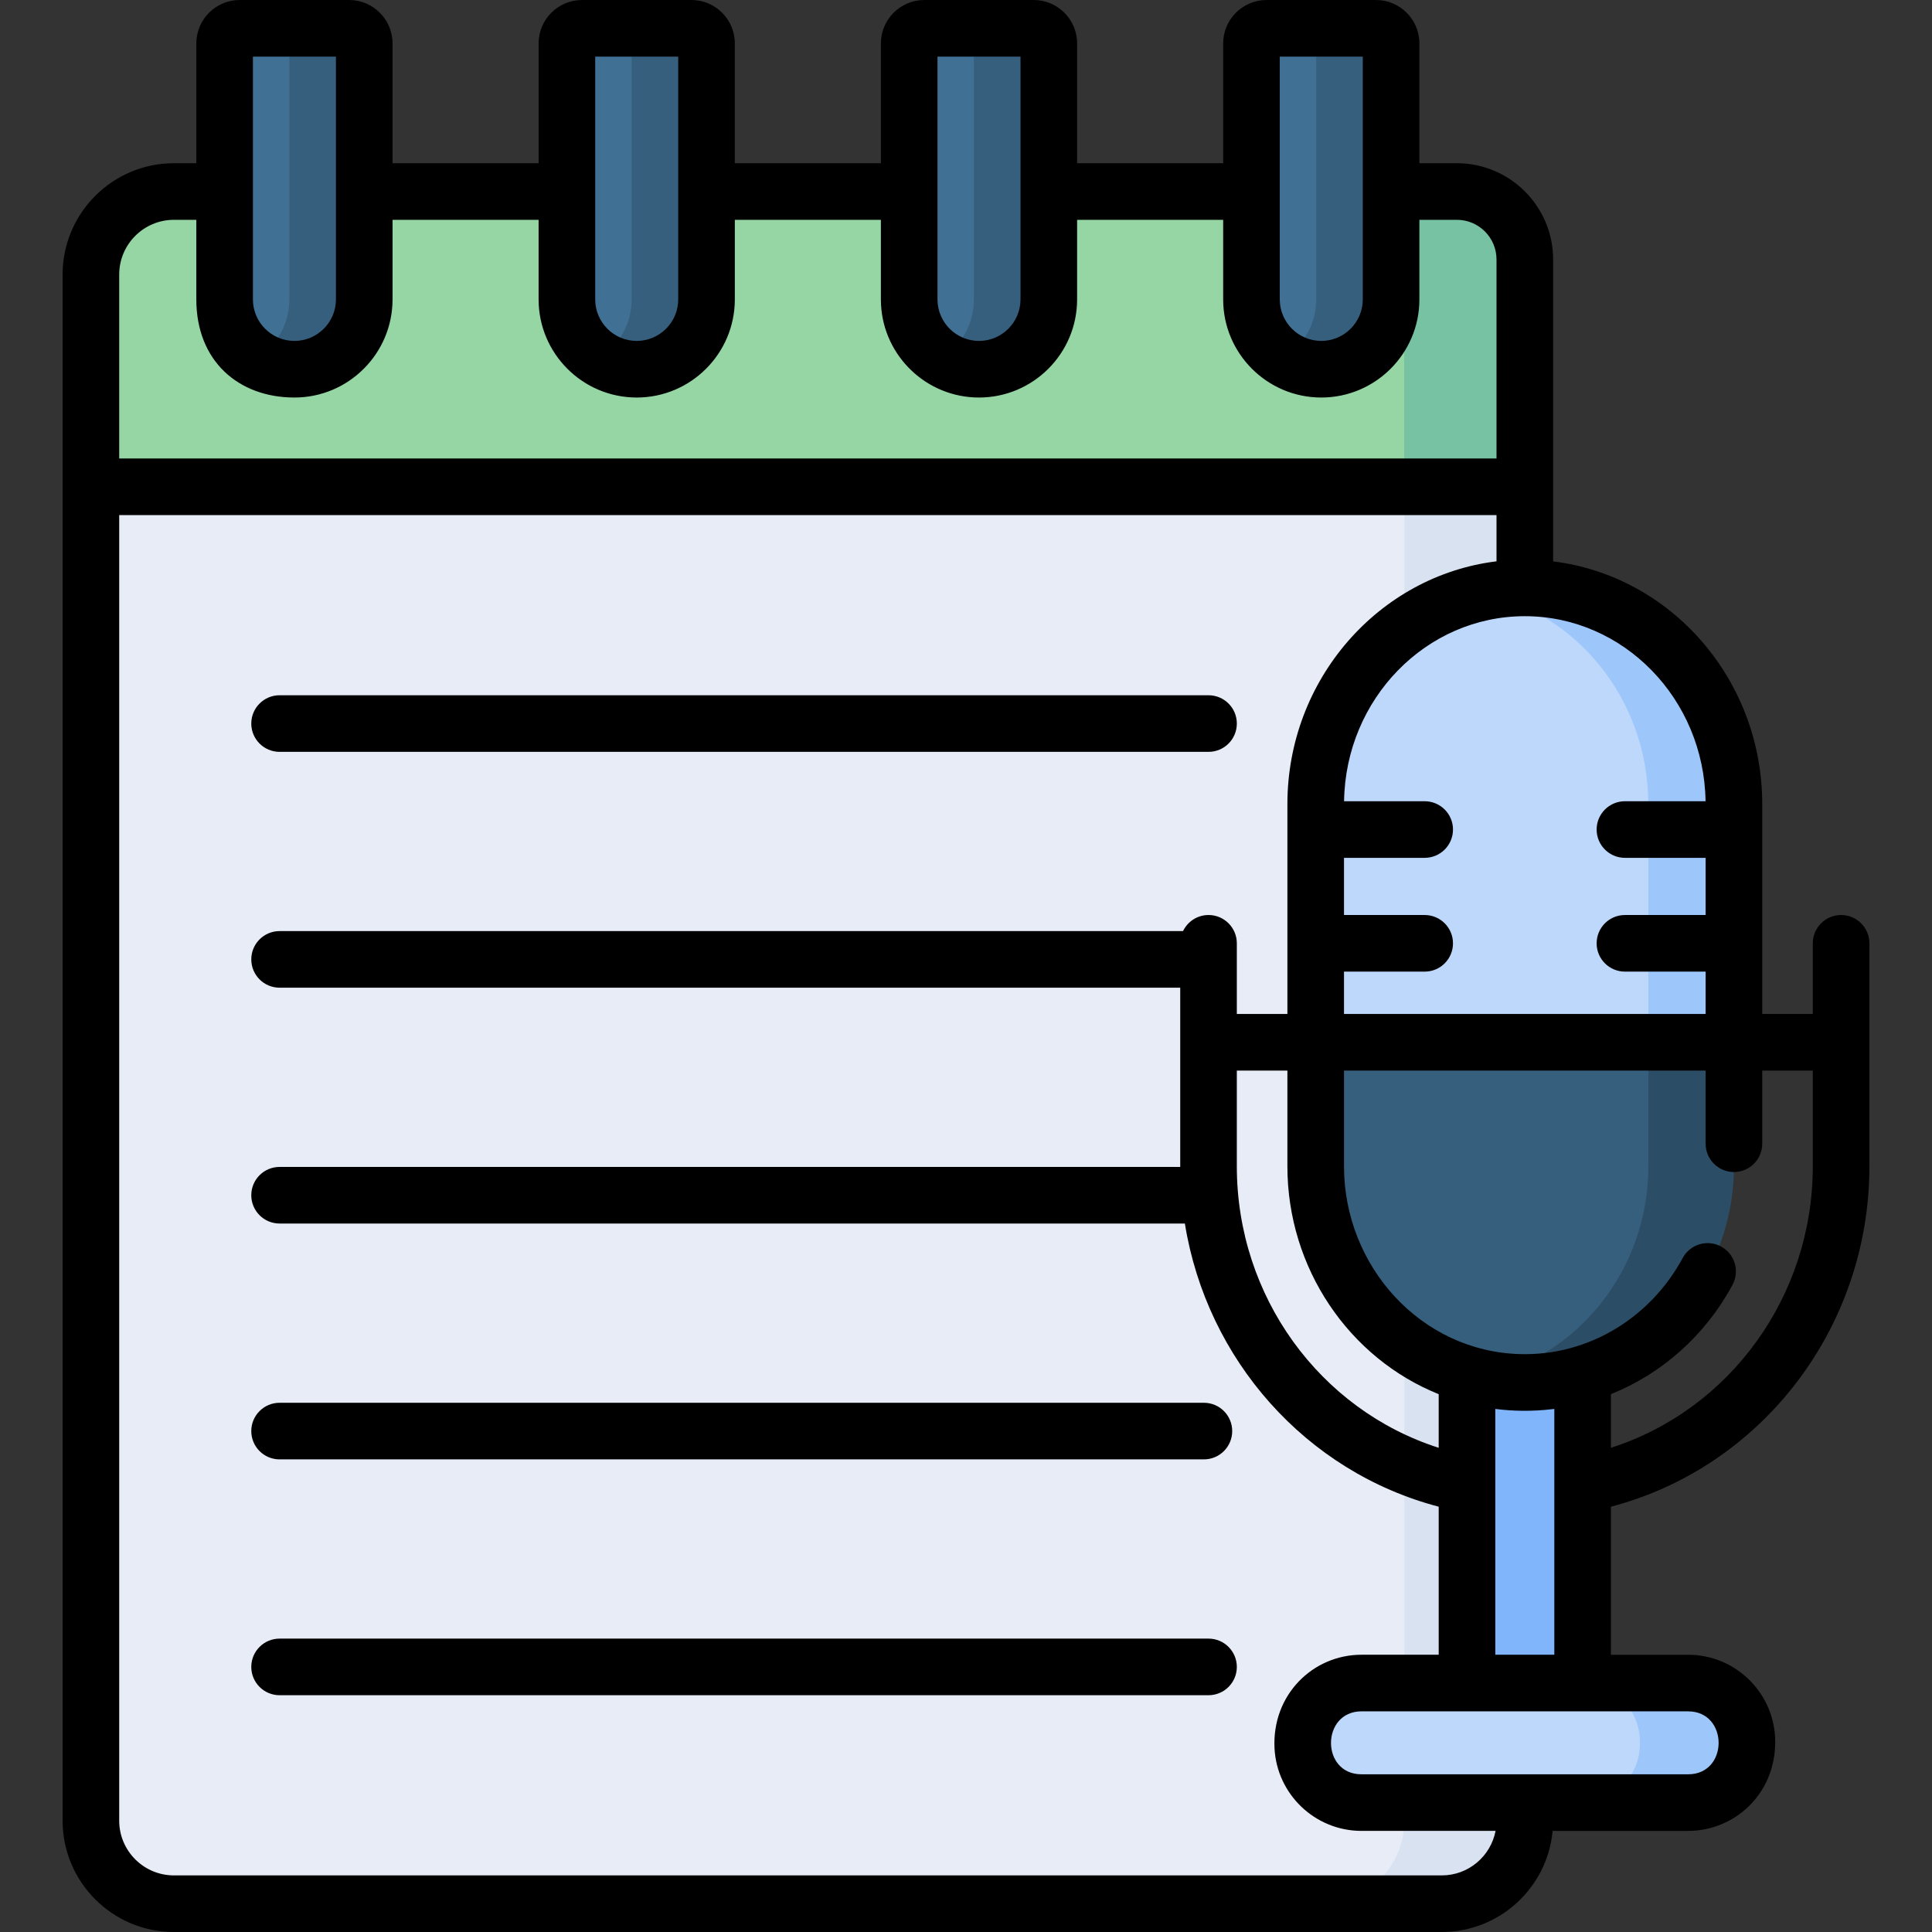 <svg id="Capa_1" enable-background="new 0 0 512 512" height="512" viewBox="0 0 512 512" width="512" xmlns="http://www.w3.org/2000/svg"><rect x="0" y="0" width="512" height="512" fill="#333333" stroke="none"/><g><g><path d="m401.052 482.5v-392.623h-376.961v392.623c0 12.15 9.85 22 22 22h332.961c12.15 0 22-9.85 22-22z" fill="#e7ecf6"/><path d="m372.177 89.877v392.623c0 12.15-9.85 22-22 22h3.568 24.779 3.568c12.15 0 22-9.85 22-22v-392.623c-14.526 0-16.265 0-31.915 0z" fill="#d8e2f1"/><path d="m383.052 50.754h-336.961c-12.15 0-22 9.85-22 22v56.246h376.961v-60.246c0-9.941-8.059-18-18-18z" fill="#95d6a4"/><path d="m419.412 446.024v-81.875c-9.719 2.886-20.288 3.075-30.642 0v81.875z" fill="#80b4fb"/><path d="m459.508 242.488v-15.153l-4.206-7.5 4.187-7.5c-.395-31.292-25.039-56.537-55.398-56.537-30.606 0-55.417 25.653-55.417 57.297l3.628 6.74-3.628 7.5v15.153l3.628 7.5-3.628 7.5v18.724h110.834v-18.724l-4.206-9.738z" fill="#bed8fb"/><path d="m459.489 212.335c-.395-31.292-25.039-56.537-55.398-56.537-3.888 0-7.681.418-11.343 1.206 24.934 5.36 43.72 28.043 44.064 55.331.003.254.019.505.019.76v29.484c0-.062 0 1.104 0 4.78v28.854h22.677c0-15.447 0-24.18 0-28.854 0-3.676 0-4.841 0-4.78 0-4.735 0-13.641 0-29.484 0-.255-.016-.506-.019-.76z" fill="#9dc6fb"/><path d="m402.673 366.348c29.949-.78 54-26.107 54-57.26v-32.876h-107.999v32.876c0 31.153 24.051 56.48 53.999 57.26z" fill="#365e7d"/><path d="m436.83 276.212v32.876c0 27.626-18.911 50.681-44.078 56.092 34.482 7.413 66.755-19.793 66.755-56.092v-32.876z" fill="#2b4d66"/><path d="m460.115 462.127v-.524c0-8.604-6.975-15.579-15.579-15.579h-83.726c-8.604 0-15.579 6.975-15.579 15.579v.524c0 8.604 6.975 15.579 15.579 15.579h83.726c8.605 0 15.579-6.975 15.579-15.579z" fill="#bed8fb"/><path d="m447.371 446.024h-28.347c8.604 0 15.579 6.975 15.579 15.579v.524c0 8.604-6.975 15.579-15.579 15.579h28.347c8.604 0 15.579-6.975 15.579-15.579v-.524c0-8.604-6.975-15.579-15.579-15.579z" fill="#9dc6fb"/><path d="m383.791 50.754h-31.967c11.211 0 20.299 8.059 20.299 18v60.246h31.967v-60.246c.001-9.941-9.088-18-20.299-18z" fill="#78c2a4"/><path d="m150.236 11.5v67.848c0 9.63 7.361 17.535 16.762 18.412 9.401-.877 16.762-8.782 16.762-18.412v-67.848c0-2.209-1.791-4-4-4h-25.524c-2.209 0-4 1.791-4 4z" fill="#407093"/><path d="m59.528 11.5v67.848c0 9.63 7.361 17.535 16.762 18.412 9.401-.877 16.762-8.782 16.762-18.412v-67.848c0-2.209-1.791-4-4-4h-25.524c-2.209 0-4 1.791-4 4z" fill="#407093"/><path d="m240.945 11.5v67.848c0 9.63 7.361 17.535 16.762 18.412 9.401-.877 16.762-8.782 16.762-18.412v-67.848c0-2.209-1.791-4-4-4h-25.524c-2.209 0-4 1.791-4 4z" fill="#407093"/><path d="m331.654 11.5v67.848c0 9.63 7.361 17.535 16.762 18.412 9.401-.877 16.762-8.782 16.762-18.412v-67.848c0-2.209-1.791-4-4-4h-25.524c-2.209 0-4 1.791-4 4z" fill="#407093"/><g fill="#365e7d"><path d="m183.236 7.5h-19.843c2.209 0 4 1.791 4 4v67.848c0 6.563-3.427 12.313-8.579 15.597 2.869 1.829 6.266 2.903 9.921 2.903 10.217 0 18.5-8.283 18.5-18.5v-67.848c.001-2.209-1.789-4-3.999-4z"/><path d="m92.528 7.5h-19.843c2.209 0 4 1.791 4 4v67.848c0 6.563-3.427 12.313-8.579 15.597 2.869 1.829 6.267 2.903 9.921 2.903 10.217 0 18.5-8.283 18.5-18.5v-67.848c.001-2.209-1.79-4-3.999-4z"/><path d="m273.945 7.5h-19.843c2.209 0 4 1.791 4 4v67.848c0 6.563-3.427 12.313-8.579 15.597 2.869 1.829 6.266 2.903 9.921 2.903 10.217 0 18.5-8.283 18.5-18.5v-67.848c.001-2.209-1.79-4-3.999-4z"/><path d="m364.654 7.5h-19.842c2.209 0 4 1.791 4 4v67.848c0 6.563-3.427 12.313-8.579 15.597 2.869 1.829 6.267 2.903 9.921 2.903 10.217 0 18.5-8.283 18.5-18.5v-67.848c0-2.209-1.791-4-4-4z"/></g></g><g><path d="m495.409 309.088s0-59.097 0-59.1c0-4.142-3.357-7.5-7.5-7.5s-7.5 3.358-7.5 7.5v18.724h-13.401v-55.617c0-33.114-24.25-60.488-55.417-64.32v-19.775-60.246c0-14.061-11.439-25.5-25.5-25.5h-9.938v-31.754c0-6.341-5.159-11.5-11.5-11.5h-29c-6.341 0-11.5 5.159-11.5 11.5v31.754h-38.708v-31.754c0-6.341-5.159-11.5-11.5-11.5h-29c-6.341 0-11.5 5.159-11.5 11.5v31.754h-38.709v-31.754c0-6.341-5.159-11.5-11.5-11.5h-29c-6.341 0-11.5 5.159-11.5 11.5v31.754h-38.709v-31.754c0-6.341-5.159-11.5-11.5-11.5h-29c-6.341 0-11.5 5.159-11.5 11.5v31.754h-5.937c-16.267 0-29.5 13.234-29.5 29.5v56.246 353.5c0 16.266 13.233 29.5 29.5 29.5h336c15.354 0 27.999-11.792 29.371-26.793h35.91c12.105 0 23.079-9.543 23.079-23.603 0-12.726-10.354-23.079-23.079-23.079h-20.459v-39.231c40.041-10.517 68.497-47.47 68.497-90.206zm-15 0c0 34.512-22.019 64.518-53.497 74.595v-14.219c13.472-5.407 24.977-15.523 32.224-28.968 1.965-3.646.603-8.195-3.044-10.161-3.646-1.966-8.195-.602-10.161 3.043-8.5 15.771-24.857 25.932-43.005 25.476-26.381-.659-46.752-23.317-46.752-49.766v-25.376h95.834v19.388c0 4.142 3.357 7.5 7.5 7.5s7.5-3.358 7.5-7.5v-19.388h13.401zm-152.637-25.376h13.401v25.376c0 27.012 16.348 50.841 40.096 60.381v14.214c-31.478-10.076-53.497-40.083-53.497-74.595zm124.217-71.377h-21.365c-4.143 0-7.5 3.358-7.5 7.5s3.357 7.5 7.5 7.5h21.384v15.154h-21.384c-4.143 0-7.5 3.358-7.5 7.5s3.357 7.5 7.5 7.5h21.384v11.223h-95.834v-11.223h21.384c4.143 0 7.5-3.358 7.5-7.5s-3.357-7.5-7.5-7.5h-21.384v-15.154h21.384c4.143 0 7.5-3.358 7.5-7.5s-3.357-7.5-7.5-7.5h-21.365c.394-27.107 21.722-49.037 47.898-49.037s47.504 21.93 47.898 49.037zm-112.836-197.335h22v64.348c0 6.065-4.935 11-11 11s-11-4.935-11-11c0-6.927 0-57.398 0-64.348zm-90.708 0h22v64.348c0 6.065-4.935 11-11 11s-11-4.935-11-11c0-6.927 0-57.398 0-64.348zm-90.709 0h22v64.348c0 6.065-4.935 11-11 11s-11-4.935-11-11c0-6.927 0-57.398 0-64.348zm-90.709 0h22v64.348c0 6.065-4.935 11-11 11s-11-4.935-11-11c0-6.927 0-57.398 0-64.348zm-35.436 57.754c0-7.995 6.505-14.5 14.5-14.5h5.937v21.094c0 16.358 11.207 26 26 26 14.336 0 25.999-11.664 25.999-26v-21.094h38.709v21.094c0 14.336 11.663 26 26 26s26-11.663 26-26v-21.094h38.709v21.094c0 .448.011.893.034 1.336.696 13.708 12.069 24.664 25.966 24.664 14.337 0 26-11.664 26-26v-21.094h38.708v21.094c0 14.336 11.663 26 26 26s26-11.664 26-26v-21.094h9.938c5.79 0 10.5 4.71 10.5 10.5v52.746h-365zm350.5 424.246h-336c-7.995 0-14.5-6.505-14.5-14.5v-346h365v12.255c-31.19 3.831-55.417 31.316-55.417 64.339v55.617h-13.401v-18.724c0-4.142-3.357-7.5-7.5-7.5-2.981 0-5.548 1.743-6.757 4.262h-239.425c-4.143 0-7.5 3.358-7.5 7.5s3.357 7.5 7.5 7.5h238.682v47.338c0 .054.003.108.004.162h-238.686c-4.143 0-7.5 3.358-7.5 7.5s3.357 7.5 7.5 7.5h239.911c5.816 36.098 32.054 65.795 67.268 75.043v39.231h-20.459c-12.897 0-23.766 10.64-23.049 24.789.619 12.177 10.721 21.893 23.049 21.893h35.527c-1.272 6.708-7.177 11.795-14.247 11.795zm65.28-26.793c-88.519 0 2.013 0-86.561 0-10.828 0-10.724-16.682 0-16.682h86.561c10.739-.001 10.81 16.682 0 16.682zm-51.101-31.683c0-6.156 0-57.304 0-65.144 4.754.614 9.867.681 15.017.07.208-.025.417-.044.625-.07v65.144z"/><path d="m74.091 199.25h246.182c4.143 0 7.5-3.358 7.5-7.5s-3.357-7.5-7.5-7.5h-246.182c-4.143 0-7.5 3.358-7.5 7.5s3.357 7.5 7.5 7.5z"/><path d="m74.091 386.75h244.956c4.143 0 7.5-3.358 7.5-7.5s-3.357-7.5-7.5-7.5h-244.956c-4.143 0-7.5 3.358-7.5 7.5s3.357 7.5 7.5 7.5z"/><path d="m320.272 434.25h-246.181c-4.143 0-7.5 3.358-7.5 7.5s3.357 7.5 7.5 7.5h246.182c4.143 0 7.5-3.358 7.5-7.5s-3.358-7.5-7.501-7.5z"/></g></g></svg>